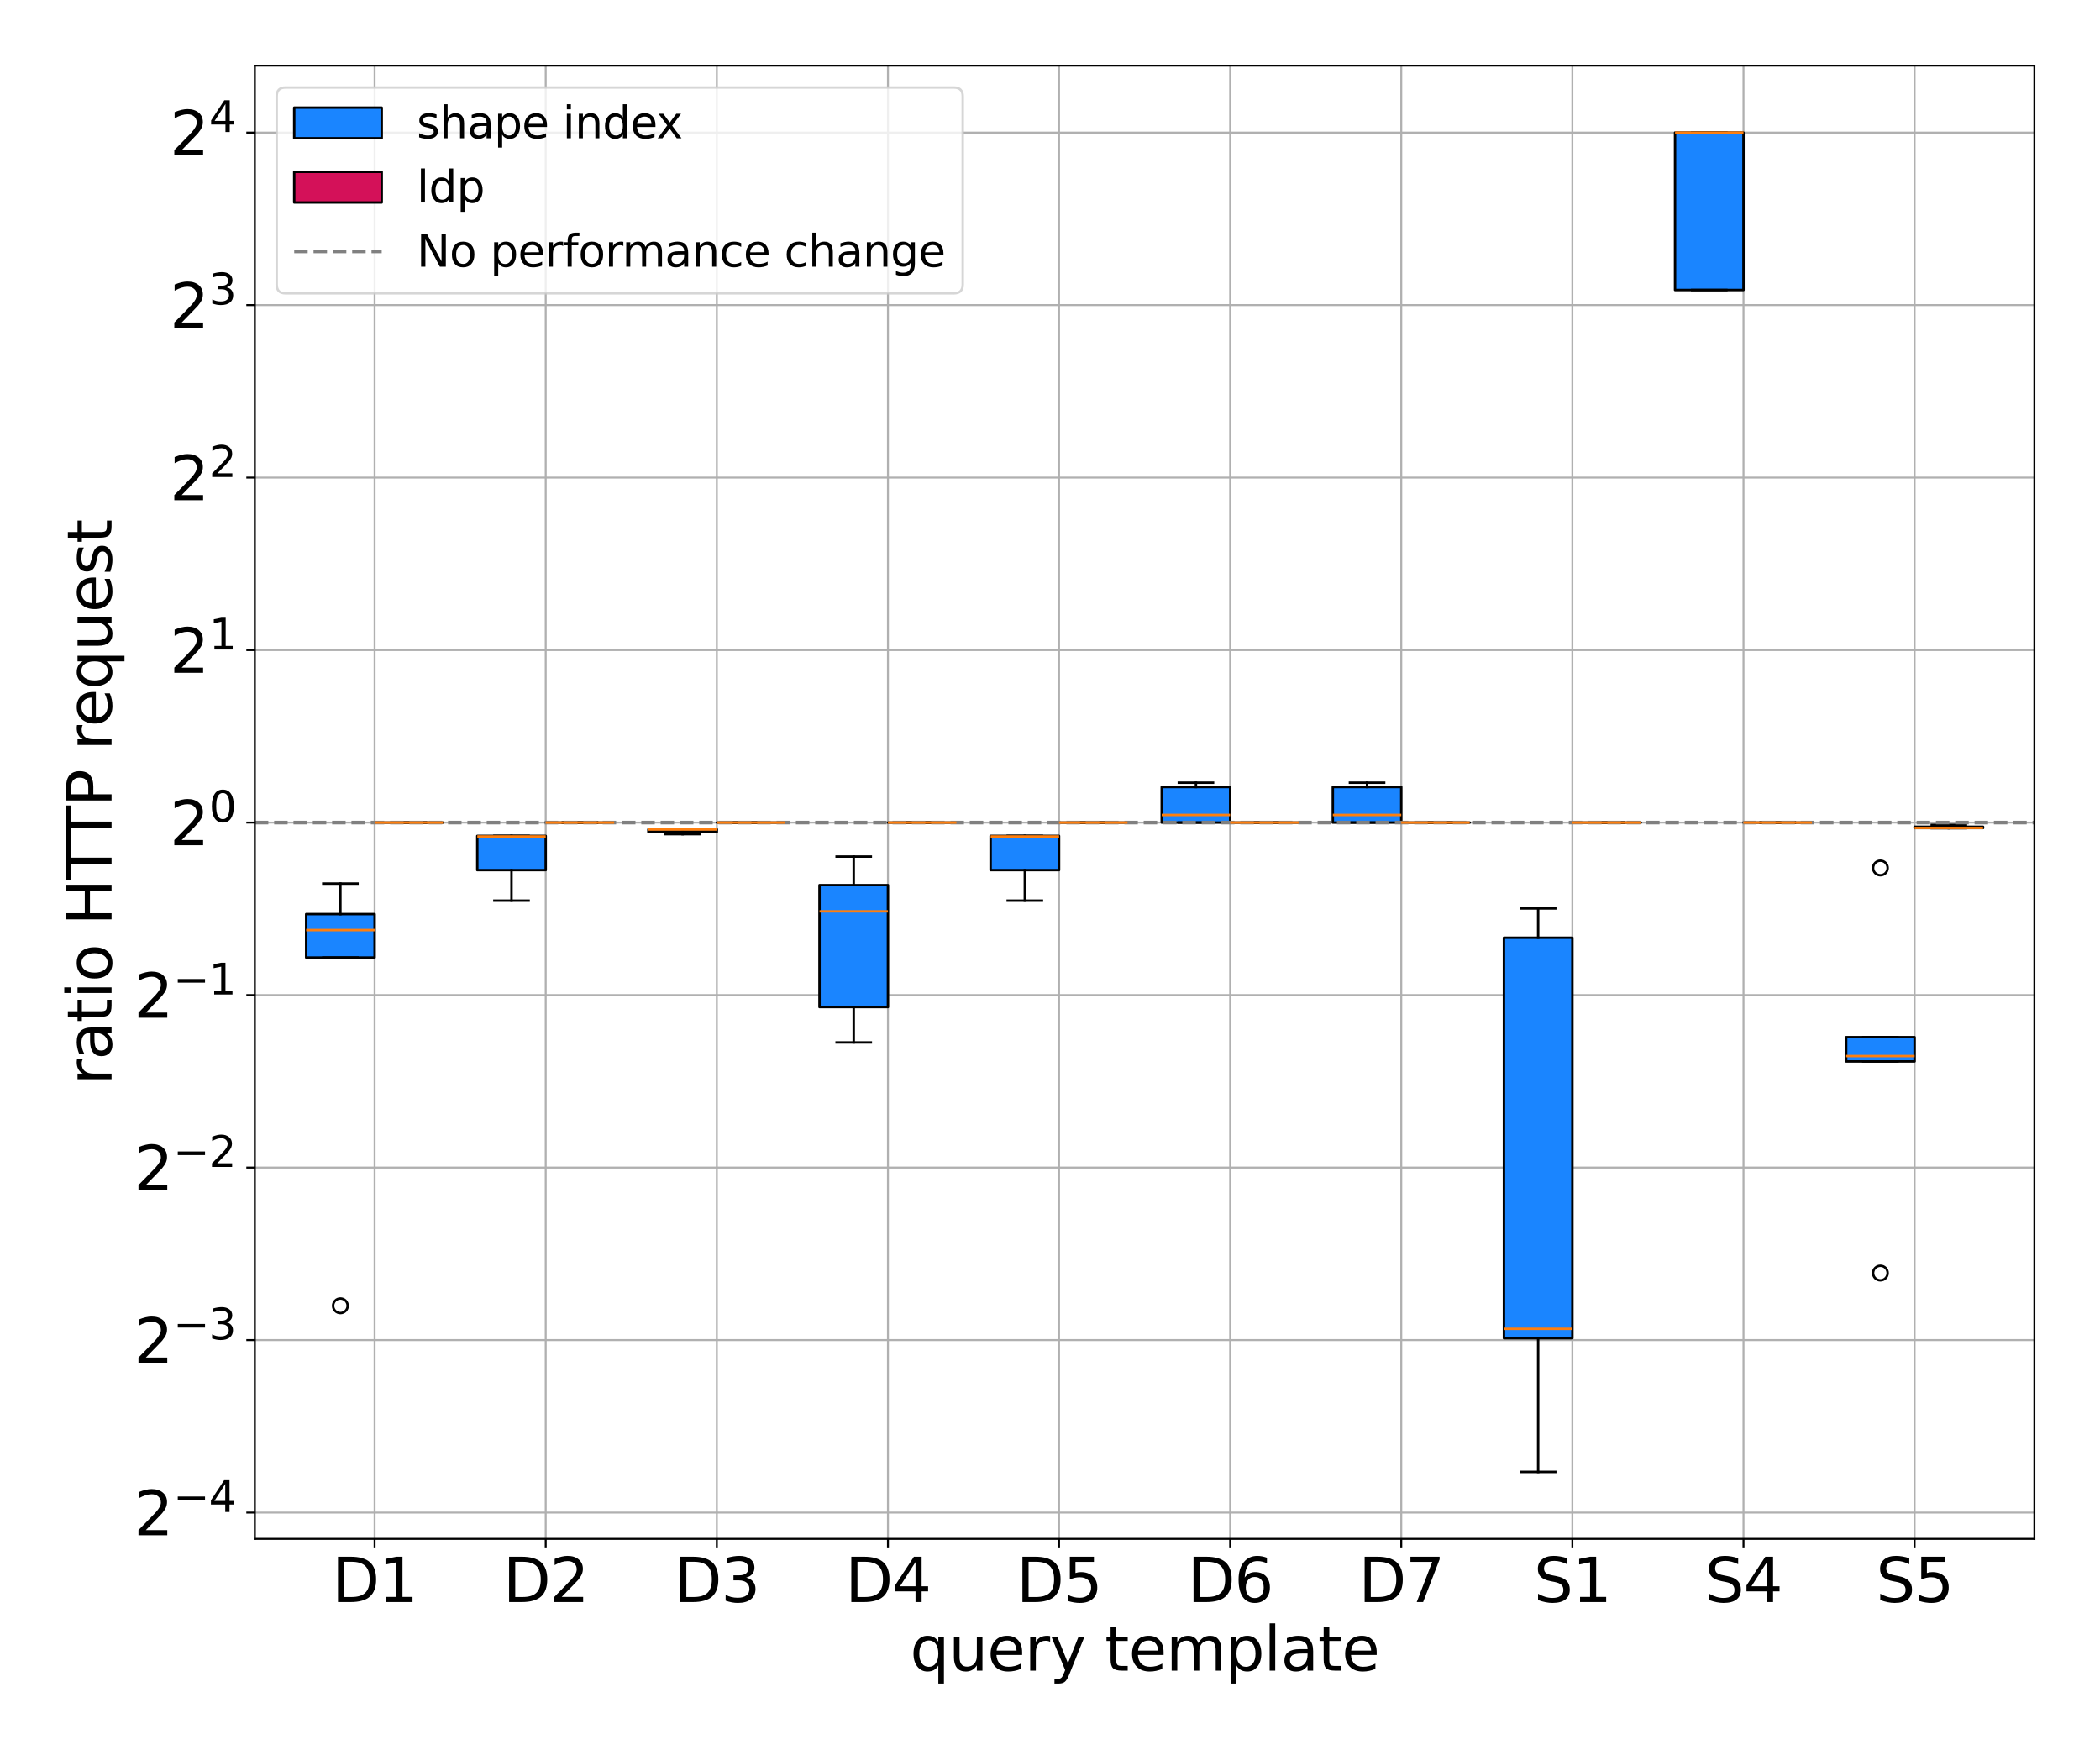 <?xml version="1.0" encoding="utf-8" standalone="no"?>
<!DOCTYPE svg PUBLIC "-//W3C//DTD SVG 1.1//EN"
  "http://www.w3.org/Graphics/SVG/1.1/DTD/svg11.dtd">
<svg xmlns:xlink="http://www.w3.org/1999/xlink" width="864pt" height="720pt" viewBox="0 0 864 720" xmlns="http://www.w3.org/2000/svg" version="1.1">
 <defs>
  <style type="text/css">*{stroke-linejoin: round; stroke-linecap: butt}</style>
 </defs>
 <g id="figure_1">
  <g id="patch_1">
   <path d="M 0 720 
L 864 720 
L 864 0 
L 0 0 
z
" style="fill: #ffffff"/>
  </g>
  <g id="axes_1">
   <g id="patch_2">
    <path d="M 104.845 633.04 
L 837 633.04 
L 837 27 
L 104.845 27 
z
" style="fill: #ffffff"/>
   </g>
   <g id="matplotlib.axis_1">
    <g id="xtick_1">
     <g id="line2d_1">
      <path d="M 154.125 633.04 
L 154.125 27 
" clip-path="url(#p433baa7ad5)" style="fill: none; stroke: #b0b0b0; stroke-width: 0.8; stroke-linecap: square"/>
     </g>
     <g id="line2d_2">
      <defs>
       <path id="mf6c595f288" d="M 0 0 
L 0 3.5 
" style="stroke: #000000; stroke-width: 0.8"/>
      </defs>
      <g>
       <use xlink:href="#mf6c595f288" x="154.125" y="633.04" style="stroke: #000000; stroke-width: 0.8"/>
      </g>
     </g>
     <g id="text_1">
      <!-- D1 -->
      <g transform="translate(136.547 659.036) scale(0.25 -0.25)">
       <defs>
        <path id="DejaVuSans-44" d="M 1259 4147 
L 1259 519 
L 2022 519 
Q 2988 519 3436 956 
Q 3884 1394 3884 2338 
Q 3884 3275 3436 3711 
Q 2988 4147 2022 4147 
L 1259 4147 
z
M 628 4666 
L 1925 4666 
Q 3281 4666 3915 4102 
Q 4550 3538 4550 2338 
Q 4550 1131 3912 565 
Q 3275 0 1925 0 
L 628 0 
L 628 4666 
z
" transform="scale(0.016)"/>
        <path id="DejaVuSans-31" d="M 794 531 
L 1825 531 
L 1825 4091 
L 703 3866 
L 703 4441 
L 1819 4666 
L 2450 4666 
L 2450 531 
L 3481 531 
L 3481 0 
L 794 0 
L 794 531 
z
" transform="scale(0.016)"/>
       </defs>
       <use xlink:href="#DejaVuSans-44"/>
       <use xlink:href="#DejaVuSans-31" x="77.002"/>
      </g>
     </g>
    </g>
    <g id="xtick_2">
     <g id="line2d_3">
      <path d="M 224.524 633.04 
L 224.524 27 
" clip-path="url(#p433baa7ad5)" style="fill: none; stroke: #b0b0b0; stroke-width: 0.8; stroke-linecap: square"/>
     </g>
     <g id="line2d_4">
      <g>
       <use xlink:href="#mf6c595f288" x="224.524" y="633.04" style="stroke: #000000; stroke-width: 0.8"/>
      </g>
     </g>
     <g id="text_2">
      <!-- D2 -->
      <g transform="translate(206.946 659.036) scale(0.25 -0.25)">
       <defs>
        <path id="DejaVuSans-32" d="M 1228 531 
L 3431 531 
L 3431 0 
L 469 0 
L 469 531 
Q 828 903 1448 1529 
Q 2069 2156 2228 2338 
Q 2531 2678 2651 2914 
Q 2772 3150 2772 3378 
Q 2772 3750 2511 3984 
Q 2250 4219 1831 4219 
Q 1534 4219 1204 4116 
Q 875 4013 500 3803 
L 500 4441 
Q 881 4594 1212 4672 
Q 1544 4750 1819 4750 
Q 2544 4750 2975 4387 
Q 3406 4025 3406 3419 
Q 3406 3131 3298 2873 
Q 3191 2616 2906 2266 
Q 2828 2175 2409 1742 
Q 1991 1309 1228 531 
z
" transform="scale(0.016)"/>
       </defs>
       <use xlink:href="#DejaVuSans-44"/>
       <use xlink:href="#DejaVuSans-32" x="77.002"/>
      </g>
     </g>
    </g>
    <g id="xtick_3">
     <g id="line2d_5">
      <path d="M 294.924 633.04 
L 294.924 27 
" clip-path="url(#p433baa7ad5)" style="fill: none; stroke: #b0b0b0; stroke-width: 0.8; stroke-linecap: square"/>
     </g>
     <g id="line2d_6">
      <g>
       <use xlink:href="#mf6c595f288" x="294.924" y="633.04" style="stroke: #000000; stroke-width: 0.8"/>
      </g>
     </g>
     <g id="text_3">
      <!-- D3 -->
      <g transform="translate(277.346 659.036) scale(0.25 -0.25)">
       <defs>
        <path id="DejaVuSans-33" d="M 2597 2516 
Q 3050 2419 3304 2112 
Q 3559 1806 3559 1356 
Q 3559 666 3084 287 
Q 2609 -91 1734 -91 
Q 1441 -91 1130 -33 
Q 819 25 488 141 
L 488 750 
Q 750 597 1062 519 
Q 1375 441 1716 441 
Q 2309 441 2620 675 
Q 2931 909 2931 1356 
Q 2931 1769 2642 2001 
Q 2353 2234 1838 2234 
L 1294 2234 
L 1294 2753 
L 1863 2753 
Q 2328 2753 2575 2939 
Q 2822 3125 2822 3475 
Q 2822 3834 2567 4026 
Q 2313 4219 1838 4219 
Q 1578 4219 1281 4162 
Q 984 4106 628 3988 
L 628 4550 
Q 988 4650 1302 4700 
Q 1616 4750 1894 4750 
Q 2613 4750 3031 4423 
Q 3450 4097 3450 3541 
Q 3450 3153 3228 2886 
Q 3006 2619 2597 2516 
z
" transform="scale(0.016)"/>
       </defs>
       <use xlink:href="#DejaVuSans-44"/>
       <use xlink:href="#DejaVuSans-33" x="77.002"/>
      </g>
     </g>
    </g>
    <g id="xtick_4">
     <g id="line2d_7">
      <path d="M 365.323 633.04 
L 365.323 27 
" clip-path="url(#p433baa7ad5)" style="fill: none; stroke: #b0b0b0; stroke-width: 0.8; stroke-linecap: square"/>
     </g>
     <g id="line2d_8">
      <g>
       <use xlink:href="#mf6c595f288" x="365.323" y="633.04" style="stroke: #000000; stroke-width: 0.8"/>
      </g>
     </g>
     <g id="text_4">
      <!-- D4 -->
      <g transform="translate(347.745 659.036) scale(0.25 -0.25)">
       <defs>
        <path id="DejaVuSans-34" d="M 2419 4116 
L 825 1625 
L 2419 1625 
L 2419 4116 
z
M 2253 4666 
L 3047 4666 
L 3047 1625 
L 3713 1625 
L 3713 1100 
L 3047 1100 
L 3047 0 
L 2419 0 
L 2419 1100 
L 313 1100 
L 313 1709 
L 2253 4666 
z
" transform="scale(0.016)"/>
       </defs>
       <use xlink:href="#DejaVuSans-44"/>
       <use xlink:href="#DejaVuSans-34" x="77.002"/>
      </g>
     </g>
    </g>
    <g id="xtick_5">
     <g id="line2d_9">
      <path d="M 435.723 633.04 
L 435.723 27 
" clip-path="url(#p433baa7ad5)" style="fill: none; stroke: #b0b0b0; stroke-width: 0.8; stroke-linecap: square"/>
     </g>
     <g id="line2d_10">
      <g>
       <use xlink:href="#mf6c595f288" x="435.723" y="633.04" style="stroke: #000000; stroke-width: 0.8"/>
      </g>
     </g>
     <g id="text_5">
      <!-- D5 -->
      <g transform="translate(418.145 659.036) scale(0.25 -0.25)">
       <defs>
        <path id="DejaVuSans-35" d="M 691 4666 
L 3169 4666 
L 3169 4134 
L 1269 4134 
L 1269 2991 
Q 1406 3038 1543 3061 
Q 1681 3084 1819 3084 
Q 2600 3084 3056 2656 
Q 3513 2228 3513 1497 
Q 3513 744 3044 326 
Q 2575 -91 1722 -91 
Q 1428 -91 1123 -41 
Q 819 9 494 109 
L 494 744 
Q 775 591 1075 516 
Q 1375 441 1709 441 
Q 2250 441 2565 725 
Q 2881 1009 2881 1497 
Q 2881 1984 2565 2268 
Q 2250 2553 1709 2553 
Q 1456 2553 1204 2497 
Q 953 2441 691 2322 
L 691 4666 
z
" transform="scale(0.016)"/>
       </defs>
       <use xlink:href="#DejaVuSans-44"/>
       <use xlink:href="#DejaVuSans-35" x="77.002"/>
      </g>
     </g>
    </g>
    <g id="xtick_6">
     <g id="line2d_11">
      <path d="M 506.122 633.04 
L 506.122 27 
" clip-path="url(#p433baa7ad5)" style="fill: none; stroke: #b0b0b0; stroke-width: 0.8; stroke-linecap: square"/>
     </g>
     <g id="line2d_12">
      <g>
       <use xlink:href="#mf6c595f288" x="506.122" y="633.04" style="stroke: #000000; stroke-width: 0.8"/>
      </g>
     </g>
     <g id="text_6">
      <!-- D6 -->
      <g transform="translate(488.544 659.036) scale(0.25 -0.25)">
       <defs>
        <path id="DejaVuSans-36" d="M 2113 2584 
Q 1688 2584 1439 2293 
Q 1191 2003 1191 1497 
Q 1191 994 1439 701 
Q 1688 409 2113 409 
Q 2538 409 2786 701 
Q 3034 994 3034 1497 
Q 3034 2003 2786 2293 
Q 2538 2584 2113 2584 
z
M 3366 4563 
L 3366 3988 
Q 3128 4100 2886 4159 
Q 2644 4219 2406 4219 
Q 1781 4219 1451 3797 
Q 1122 3375 1075 2522 
Q 1259 2794 1537 2939 
Q 1816 3084 2150 3084 
Q 2853 3084 3261 2657 
Q 3669 2231 3669 1497 
Q 3669 778 3244 343 
Q 2819 -91 2113 -91 
Q 1303 -91 875 529 
Q 447 1150 447 2328 
Q 447 3434 972 4092 
Q 1497 4750 2381 4750 
Q 2619 4750 2861 4703 
Q 3103 4656 3366 4563 
z
" transform="scale(0.016)"/>
       </defs>
       <use xlink:href="#DejaVuSans-44"/>
       <use xlink:href="#DejaVuSans-36" x="77.002"/>
      </g>
     </g>
    </g>
    <g id="xtick_7">
     <g id="line2d_13">
      <path d="M 576.522 633.04 
L 576.522 27 
" clip-path="url(#p433baa7ad5)" style="fill: none; stroke: #b0b0b0; stroke-width: 0.8; stroke-linecap: square"/>
     </g>
     <g id="line2d_14">
      <g>
       <use xlink:href="#mf6c595f288" x="576.522" y="633.04" style="stroke: #000000; stroke-width: 0.8"/>
      </g>
     </g>
     <g id="text_7">
      <!-- D7 -->
      <g transform="translate(558.944 659.036) scale(0.25 -0.25)">
       <defs>
        <path id="DejaVuSans-37" d="M 525 4666 
L 3525 4666 
L 3525 4397 
L 1831 0 
L 1172 0 
L 2766 4134 
L 525 4134 
L 525 4666 
z
" transform="scale(0.016)"/>
       </defs>
       <use xlink:href="#DejaVuSans-44"/>
       <use xlink:href="#DejaVuSans-37" x="77.002"/>
      </g>
     </g>
    </g>
    <g id="xtick_8">
     <g id="line2d_15">
      <path d="M 646.921 633.04 
L 646.921 27 
" clip-path="url(#p433baa7ad5)" style="fill: none; stroke: #b0b0b0; stroke-width: 0.8; stroke-linecap: square"/>
     </g>
     <g id="line2d_16">
      <g>
       <use xlink:href="#mf6c595f288" x="646.921" y="633.04" style="stroke: #000000; stroke-width: 0.8"/>
      </g>
     </g>
     <g id="text_8">
      <!-- S1 -->
      <g transform="translate(631.033 659.036) scale(0.25 -0.25)">
       <defs>
        <path id="DejaVuSans-53" d="M 3425 4513 
L 3425 3897 
Q 3066 4069 2747 4153 
Q 2428 4238 2131 4238 
Q 1616 4238 1336 4038 
Q 1056 3838 1056 3469 
Q 1056 3159 1242 3001 
Q 1428 2844 1947 2747 
L 2328 2669 
Q 3034 2534 3370 2195 
Q 3706 1856 3706 1288 
Q 3706 609 3251 259 
Q 2797 -91 1919 -91 
Q 1588 -91 1214 -16 
Q 841 59 441 206 
L 441 856 
Q 825 641 1194 531 
Q 1563 422 1919 422 
Q 2459 422 2753 634 
Q 3047 847 3047 1241 
Q 3047 1584 2836 1778 
Q 2625 1972 2144 2069 
L 1759 2144 
Q 1053 2284 737 2584 
Q 422 2884 422 3419 
Q 422 4038 858 4394 
Q 1294 4750 2059 4750 
Q 2388 4750 2728 4690 
Q 3069 4631 3425 4513 
z
" transform="scale(0.016)"/>
       </defs>
       <use xlink:href="#DejaVuSans-53"/>
       <use xlink:href="#DejaVuSans-31" x="63.477"/>
      </g>
     </g>
    </g>
    <g id="xtick_9">
     <g id="line2d_17">
      <path d="M 717.321 633.04 
L 717.321 27 
" clip-path="url(#p433baa7ad5)" style="fill: none; stroke: #b0b0b0; stroke-width: 0.8; stroke-linecap: square"/>
     </g>
     <g id="line2d_18">
      <g>
       <use xlink:href="#mf6c595f288" x="717.321" y="633.04" style="stroke: #000000; stroke-width: 0.8"/>
      </g>
     </g>
     <g id="text_9">
      <!-- S4 -->
      <g transform="translate(701.432 659.036) scale(0.25 -0.25)">
       <use xlink:href="#DejaVuSans-53"/>
       <use xlink:href="#DejaVuSans-34" x="63.477"/>
      </g>
     </g>
    </g>
    <g id="xtick_10">
     <g id="line2d_19">
      <path d="M 787.72 633.04 
L 787.72 27 
" clip-path="url(#p433baa7ad5)" style="fill: none; stroke: #b0b0b0; stroke-width: 0.8; stroke-linecap: square"/>
     </g>
     <g id="line2d_20">
      <g>
       <use xlink:href="#mf6c595f288" x="787.72" y="633.04" style="stroke: #000000; stroke-width: 0.8"/>
      </g>
     </g>
     <g id="text_10">
      <!-- S5 -->
      <g transform="translate(771.832 659.036) scale(0.25 -0.25)">
       <use xlink:href="#DejaVuSans-53"/>
       <use xlink:href="#DejaVuSans-35" x="63.477"/>
      </g>
     </g>
    </g>
    <g id="text_11">
     <!-- query template -->
     <g transform="translate(374.436 687.231) scale(0.25 -0.25)">
      <defs>
       <path id="DejaVuSans-71" d="M 947 1747 
Q 947 1113 1208 752 
Q 1469 391 1925 391 
Q 2381 391 2643 752 
Q 2906 1113 2906 1747 
Q 2906 2381 2643 2742 
Q 2381 3103 1925 3103 
Q 1469 3103 1208 2742 
Q 947 2381 947 1747 
z
M 2906 525 
Q 2725 213 2448 61 
Q 2172 -91 1784 -91 
Q 1150 -91 751 415 
Q 353 922 353 1747 
Q 353 2572 751 3078 
Q 1150 3584 1784 3584 
Q 2172 3584 2448 3432 
Q 2725 3281 2906 2969 
L 2906 3500 
L 3481 3500 
L 3481 -1331 
L 2906 -1331 
L 2906 525 
z
" transform="scale(0.016)"/>
       <path id="DejaVuSans-75" d="M 544 1381 
L 544 3500 
L 1119 3500 
L 1119 1403 
Q 1119 906 1312 657 
Q 1506 409 1894 409 
Q 2359 409 2629 706 
Q 2900 1003 2900 1516 
L 2900 3500 
L 3475 3500 
L 3475 0 
L 2900 0 
L 2900 538 
Q 2691 219 2414 64 
Q 2138 -91 1772 -91 
Q 1169 -91 856 284 
Q 544 659 544 1381 
z
M 1991 3584 
L 1991 3584 
z
" transform="scale(0.016)"/>
       <path id="DejaVuSans-65" d="M 3597 1894 
L 3597 1613 
L 953 1613 
Q 991 1019 1311 708 
Q 1631 397 2203 397 
Q 2534 397 2845 478 
Q 3156 559 3463 722 
L 3463 178 
Q 3153 47 2828 -22 
Q 2503 -91 2169 -91 
Q 1331 -91 842 396 
Q 353 884 353 1716 
Q 353 2575 817 3079 
Q 1281 3584 2069 3584 
Q 2775 3584 3186 3129 
Q 3597 2675 3597 1894 
z
M 3022 2063 
Q 3016 2534 2758 2815 
Q 2500 3097 2075 3097 
Q 1594 3097 1305 2825 
Q 1016 2553 972 2059 
L 3022 2063 
z
" transform="scale(0.016)"/>
       <path id="DejaVuSans-72" d="M 2631 2963 
Q 2534 3019 2420 3045 
Q 2306 3072 2169 3072 
Q 1681 3072 1420 2755 
Q 1159 2438 1159 1844 
L 1159 0 
L 581 0 
L 581 3500 
L 1159 3500 
L 1159 2956 
Q 1341 3275 1631 3429 
Q 1922 3584 2338 3584 
Q 2397 3584 2469 3576 
Q 2541 3569 2628 3553 
L 2631 2963 
z
" transform="scale(0.016)"/>
       <path id="DejaVuSans-79" d="M 2059 -325 
Q 1816 -950 1584 -1140 
Q 1353 -1331 966 -1331 
L 506 -1331 
L 506 -850 
L 844 -850 
Q 1081 -850 1212 -737 
Q 1344 -625 1503 -206 
L 1606 56 
L 191 3500 
L 800 3500 
L 1894 763 
L 2988 3500 
L 3597 3500 
L 2059 -325 
z
" transform="scale(0.016)"/>
       <path id="DejaVuSans-20" transform="scale(0.016)"/>
       <path id="DejaVuSans-74" d="M 1172 4494 
L 1172 3500 
L 2356 3500 
L 2356 3053 
L 1172 3053 
L 1172 1153 
Q 1172 725 1289 603 
Q 1406 481 1766 481 
L 2356 481 
L 2356 0 
L 1766 0 
Q 1100 0 847 248 
Q 594 497 594 1153 
L 594 3053 
L 172 3053 
L 172 3500 
L 594 3500 
L 594 4494 
L 1172 4494 
z
" transform="scale(0.016)"/>
       <path id="DejaVuSans-6d" d="M 3328 2828 
Q 3544 3216 3844 3400 
Q 4144 3584 4550 3584 
Q 5097 3584 5394 3201 
Q 5691 2819 5691 2113 
L 5691 0 
L 5113 0 
L 5113 2094 
Q 5113 2597 4934 2840 
Q 4756 3084 4391 3084 
Q 3944 3084 3684 2787 
Q 3425 2491 3425 1978 
L 3425 0 
L 2847 0 
L 2847 2094 
Q 2847 2600 2669 2842 
Q 2491 3084 2119 3084 
Q 1678 3084 1418 2786 
Q 1159 2488 1159 1978 
L 1159 0 
L 581 0 
L 581 3500 
L 1159 3500 
L 1159 2956 
Q 1356 3278 1631 3431 
Q 1906 3584 2284 3584 
Q 2666 3584 2933 3390 
Q 3200 3197 3328 2828 
z
" transform="scale(0.016)"/>
       <path id="DejaVuSans-70" d="M 1159 525 
L 1159 -1331 
L 581 -1331 
L 581 3500 
L 1159 3500 
L 1159 2969 
Q 1341 3281 1617 3432 
Q 1894 3584 2278 3584 
Q 2916 3584 3314 3078 
Q 3713 2572 3713 1747 
Q 3713 922 3314 415 
Q 2916 -91 2278 -91 
Q 1894 -91 1617 61 
Q 1341 213 1159 525 
z
M 3116 1747 
Q 3116 2381 2855 2742 
Q 2594 3103 2138 3103 
Q 1681 3103 1420 2742 
Q 1159 2381 1159 1747 
Q 1159 1113 1420 752 
Q 1681 391 2138 391 
Q 2594 391 2855 752 
Q 3116 1113 3116 1747 
z
" transform="scale(0.016)"/>
       <path id="DejaVuSans-6c" d="M 603 4863 
L 1178 4863 
L 1178 0 
L 603 0 
L 603 4863 
z
" transform="scale(0.016)"/>
       <path id="DejaVuSans-61" d="M 2194 1759 
Q 1497 1759 1228 1600 
Q 959 1441 959 1056 
Q 959 750 1161 570 
Q 1363 391 1709 391 
Q 2188 391 2477 730 
Q 2766 1069 2766 1631 
L 2766 1759 
L 2194 1759 
z
M 3341 1997 
L 3341 0 
L 2766 0 
L 2766 531 
Q 2569 213 2275 61 
Q 1981 -91 1556 -91 
Q 1019 -91 701 211 
Q 384 513 384 1019 
Q 384 1609 779 1909 
Q 1175 2209 1959 2209 
L 2766 2209 
L 2766 2266 
Q 2766 2663 2505 2880 
Q 2244 3097 1772 3097 
Q 1472 3097 1187 3025 
Q 903 2953 641 2809 
L 641 3341 
Q 956 3463 1253 3523 
Q 1550 3584 1831 3584 
Q 2591 3584 2966 3190 
Q 3341 2797 3341 1997 
z
" transform="scale(0.016)"/>
      </defs>
      <use xlink:href="#DejaVuSans-71"/>
      <use xlink:href="#DejaVuSans-75" x="63.477"/>
      <use xlink:href="#DejaVuSans-65" x="126.855"/>
      <use xlink:href="#DejaVuSans-72" x="188.379"/>
      <use xlink:href="#DejaVuSans-79" x="229.492"/>
      <use xlink:href="#DejaVuSans-20" x="288.672"/>
      <use xlink:href="#DejaVuSans-74" x="320.459"/>
      <use xlink:href="#DejaVuSans-65" x="359.668"/>
      <use xlink:href="#DejaVuSans-6d" x="421.191"/>
      <use xlink:href="#DejaVuSans-70" x="518.604"/>
      <use xlink:href="#DejaVuSans-6c" x="582.08"/>
      <use xlink:href="#DejaVuSans-61" x="609.863"/>
      <use xlink:href="#DejaVuSans-74" x="671.143"/>
      <use xlink:href="#DejaVuSans-65" x="710.352"/>
     </g>
    </g>
   </g>
   <g id="matplotlib.axis_2">
    <g id="ytick_1">
     <g id="line2d_21">
      <path d="M 104.845 622.219 
L 837 622.219 
" clip-path="url(#p433baa7ad5)" style="fill: none; stroke: #b0b0b0; stroke-width: 0.8; stroke-linecap: square"/>
     </g>
     <g id="line2d_22">
      <defs>
       <path id="mad9ff9015e" d="M 0 0 
L -3.5 0 
" style="stroke: #000000; stroke-width: 0.8"/>
      </defs>
      <g>
       <use xlink:href="#mad9ff9015e" x="104.845" y="622.219" style="stroke: #000000; stroke-width: 0.8"/>
      </g>
     </g>
     <g id="text_12">
      <!-- $\mathdefault{2^{-4}}$ -->
      <g transform="translate(55.095 631.717) scale(0.25 -0.25)">
       <defs>
        <path id="DejaVuSans-2212" d="M 678 2272 
L 4684 2272 
L 4684 1741 
L 678 1741 
L 678 2272 
z
" transform="scale(0.016)"/>
       </defs>
       <use xlink:href="#DejaVuSans-32" transform="translate(0 0.684)"/>
       <use xlink:href="#DejaVuSans-2212" transform="translate(64.58 38.966) scale(0.7)"/>
       <use xlink:href="#DejaVuSans-34" transform="translate(123.232 38.966) scale(0.7)"/>
      </g>
     </g>
    </g>
    <g id="ytick_2">
     <g id="line2d_23">
      <path d="M 104.845 551.26 
L 837 551.26 
" clip-path="url(#p433baa7ad5)" style="fill: none; stroke: #b0b0b0; stroke-width: 0.8; stroke-linecap: square"/>
     </g>
     <g id="line2d_24">
      <g>
       <use xlink:href="#mad9ff9015e" x="104.845" y="551.26" style="stroke: #000000; stroke-width: 0.8"/>
      </g>
     </g>
     <g id="text_13">
      <!-- $\mathdefault{2^{-3}}$ -->
      <g transform="translate(55.095 560.758) scale(0.25 -0.25)">
       <use xlink:href="#DejaVuSans-32" transform="translate(0 0.766)"/>
       <use xlink:href="#DejaVuSans-2212" transform="translate(64.58 39.047) scale(0.7)"/>
       <use xlink:href="#DejaVuSans-33" transform="translate(123.232 39.047) scale(0.7)"/>
      </g>
     </g>
    </g>
    <g id="ytick_3">
     <g id="line2d_25">
      <path d="M 104.845 480.301 
L 837 480.301 
" clip-path="url(#p433baa7ad5)" style="fill: none; stroke: #b0b0b0; stroke-width: 0.8; stroke-linecap: square"/>
     </g>
     <g id="line2d_26">
      <g>
       <use xlink:href="#mad9ff9015e" x="104.845" y="480.301" style="stroke: #000000; stroke-width: 0.8"/>
      </g>
     </g>
     <g id="text_14">
      <!-- $\mathdefault{2^{-2}}$ -->
      <g transform="translate(55.095 489.799) scale(0.25 -0.25)">
       <use xlink:href="#DejaVuSans-32" transform="translate(0 0.766)"/>
       <use xlink:href="#DejaVuSans-2212" transform="translate(64.58 39.047) scale(0.7)"/>
       <use xlink:href="#DejaVuSans-32" transform="translate(123.232 39.047) scale(0.7)"/>
      </g>
     </g>
    </g>
    <g id="ytick_4">
     <g id="line2d_27">
      <path d="M 104.845 409.342 
L 837 409.342 
" clip-path="url(#p433baa7ad5)" style="fill: none; stroke: #b0b0b0; stroke-width: 0.8; stroke-linecap: square"/>
     </g>
     <g id="line2d_28">
      <g>
       <use xlink:href="#mad9ff9015e" x="104.845" y="409.342" style="stroke: #000000; stroke-width: 0.8"/>
      </g>
     </g>
     <g id="text_15">
      <!-- $\mathdefault{2^{-1}}$ -->
      <g transform="translate(55.095 418.84) scale(0.25 -0.25)">
       <use xlink:href="#DejaVuSans-32" transform="translate(0 0.684)"/>
       <use xlink:href="#DejaVuSans-2212" transform="translate(64.58 38.966) scale(0.7)"/>
       <use xlink:href="#DejaVuSans-31" transform="translate(123.232 38.966) scale(0.7)"/>
      </g>
     </g>
    </g>
    <g id="ytick_5">
     <g id="line2d_29">
      <path d="M 104.845 338.383 
L 837 338.383 
" clip-path="url(#p433baa7ad5)" style="fill: none; stroke: #b0b0b0; stroke-width: 0.8; stroke-linecap: square"/>
     </g>
     <g id="line2d_30">
      <g>
       <use xlink:href="#mad9ff9015e" x="104.845" y="338.383" style="stroke: #000000; stroke-width: 0.8"/>
      </g>
     </g>
     <g id="text_16">
      <!-- $\mathdefault{2^{0}}$ -->
      <g transform="translate(69.845 347.881) scale(0.25 -0.25)">
       <defs>
        <path id="DejaVuSans-30" d="M 2034 4250 
Q 1547 4250 1301 3770 
Q 1056 3291 1056 2328 
Q 1056 1369 1301 889 
Q 1547 409 2034 409 
Q 2525 409 2770 889 
Q 3016 1369 3016 2328 
Q 3016 3291 2770 3770 
Q 2525 4250 2034 4250 
z
M 2034 4750 
Q 2819 4750 3233 4129 
Q 3647 3509 3647 2328 
Q 3647 1150 3233 529 
Q 2819 -91 2034 -91 
Q 1250 -91 836 529 
Q 422 1150 422 2328 
Q 422 3509 836 4129 
Q 1250 4750 2034 4750 
z
" transform="scale(0.016)"/>
       </defs>
       <use xlink:href="#DejaVuSans-32" transform="translate(0 0.766)"/>
       <use xlink:href="#DejaVuSans-30" transform="translate(64.58 39.047) scale(0.7)"/>
      </g>
     </g>
    </g>
    <g id="ytick_6">
     <g id="line2d_31">
      <path d="M 104.845 267.424 
L 837 267.424 
" clip-path="url(#p433baa7ad5)" style="fill: none; stroke: #b0b0b0; stroke-width: 0.8; stroke-linecap: square"/>
     </g>
     <g id="line2d_32">
      <g>
       <use xlink:href="#mad9ff9015e" x="104.845" y="267.424" style="stroke: #000000; stroke-width: 0.8"/>
      </g>
     </g>
     <g id="text_17">
      <!-- $\mathdefault{2^{1}}$ -->
      <g transform="translate(69.845 276.922) scale(0.25 -0.25)">
       <use xlink:href="#DejaVuSans-32" transform="translate(0 0.684)"/>
       <use xlink:href="#DejaVuSans-31" transform="translate(64.58 38.966) scale(0.7)"/>
      </g>
     </g>
    </g>
    <g id="ytick_7">
     <g id="line2d_33">
      <path d="M 104.845 196.465 
L 837 196.465 
" clip-path="url(#p433baa7ad5)" style="fill: none; stroke: #b0b0b0; stroke-width: 0.8; stroke-linecap: square"/>
     </g>
     <g id="line2d_34">
      <g>
       <use xlink:href="#mad9ff9015e" x="104.845" y="196.465" style="stroke: #000000; stroke-width: 0.8"/>
      </g>
     </g>
     <g id="text_18">
      <!-- $\mathdefault{2^{2}}$ -->
      <g transform="translate(69.845 205.963) scale(0.25 -0.25)">
       <use xlink:href="#DejaVuSans-32" transform="translate(0 0.766)"/>
       <use xlink:href="#DejaVuSans-32" transform="translate(64.58 39.047) scale(0.7)"/>
      </g>
     </g>
    </g>
    <g id="ytick_8">
     <g id="line2d_35">
      <path d="M 104.845 125.506 
L 837 125.506 
" clip-path="url(#p433baa7ad5)" style="fill: none; stroke: #b0b0b0; stroke-width: 0.8; stroke-linecap: square"/>
     </g>
     <g id="line2d_36">
      <g>
       <use xlink:href="#mad9ff9015e" x="104.845" y="125.506" style="stroke: #000000; stroke-width: 0.8"/>
      </g>
     </g>
     <g id="text_19">
      <!-- $\mathdefault{2^{3}}$ -->
      <g transform="translate(69.845 135.004) scale(0.25 -0.25)">
       <use xlink:href="#DejaVuSans-32" transform="translate(0 0.766)"/>
       <use xlink:href="#DejaVuSans-33" transform="translate(64.58 39.047) scale(0.7)"/>
      </g>
     </g>
    </g>
    <g id="ytick_9">
     <g id="line2d_37">
      <path d="M 104.845 54.547 
L 837 54.547 
" clip-path="url(#p433baa7ad5)" style="fill: none; stroke: #b0b0b0; stroke-width: 0.8; stroke-linecap: square"/>
     </g>
     <g id="line2d_38">
      <g>
       <use xlink:href="#mad9ff9015e" x="104.845" y="54.547" style="stroke: #000000; stroke-width: 0.8"/>
      </g>
     </g>
     <g id="text_20">
      <!-- $\mathdefault{2^{4}}$ -->
      <g transform="translate(69.845 64.045) scale(0.25 -0.25)">
       <use xlink:href="#DejaVuSans-32" transform="translate(0 0.684)"/>
       <use xlink:href="#DejaVuSans-34" transform="translate(64.58 38.966) scale(0.7)"/>
      </g>
     </g>
    </g>
    <g id="text_21">
     <!-- ratio HTTP request -->
     <g transform="translate(45.896 446.284) rotate(-90) scale(0.25 -0.25)">
      <defs>
       <path id="DejaVuSans-69" d="M 603 3500 
L 1178 3500 
L 1178 0 
L 603 0 
L 603 3500 
z
M 603 4863 
L 1178 4863 
L 1178 4134 
L 603 4134 
L 603 4863 
z
" transform="scale(0.016)"/>
       <path id="DejaVuSans-6f" d="M 1959 3097 
Q 1497 3097 1228 2736 
Q 959 2375 959 1747 
Q 959 1119 1226 758 
Q 1494 397 1959 397 
Q 2419 397 2687 759 
Q 2956 1122 2956 1747 
Q 2956 2369 2687 2733 
Q 2419 3097 1959 3097 
z
M 1959 3584 
Q 2709 3584 3137 3096 
Q 3566 2609 3566 1747 
Q 3566 888 3137 398 
Q 2709 -91 1959 -91 
Q 1206 -91 779 398 
Q 353 888 353 1747 
Q 353 2609 779 3096 
Q 1206 3584 1959 3584 
z
" transform="scale(0.016)"/>
       <path id="DejaVuSans-48" d="M 628 4666 
L 1259 4666 
L 1259 2753 
L 3553 2753 
L 3553 4666 
L 4184 4666 
L 4184 0 
L 3553 0 
L 3553 2222 
L 1259 2222 
L 1259 0 
L 628 0 
L 628 4666 
z
" transform="scale(0.016)"/>
       <path id="DejaVuSans-54" d="M -19 4666 
L 3928 4666 
L 3928 4134 
L 2272 4134 
L 2272 0 
L 1638 0 
L 1638 4134 
L -19 4134 
L -19 4666 
z
" transform="scale(0.016)"/>
       <path id="DejaVuSans-50" d="M 1259 4147 
L 1259 2394 
L 2053 2394 
Q 2494 2394 2734 2622 
Q 2975 2850 2975 3272 
Q 2975 3691 2734 3919 
Q 2494 4147 2053 4147 
L 1259 4147 
z
M 628 4666 
L 2053 4666 
Q 2838 4666 3239 4311 
Q 3641 3956 3641 3272 
Q 3641 2581 3239 2228 
Q 2838 1875 2053 1875 
L 1259 1875 
L 1259 0 
L 628 0 
L 628 4666 
z
" transform="scale(0.016)"/>
       <path id="DejaVuSans-73" d="M 2834 3397 
L 2834 2853 
Q 2591 2978 2328 3040 
Q 2066 3103 1784 3103 
Q 1356 3103 1142 2972 
Q 928 2841 928 2578 
Q 928 2378 1081 2264 
Q 1234 2150 1697 2047 
L 1894 2003 
Q 2506 1872 2764 1633 
Q 3022 1394 3022 966 
Q 3022 478 2636 193 
Q 2250 -91 1575 -91 
Q 1294 -91 989 -36 
Q 684 19 347 128 
L 347 722 
Q 666 556 975 473 
Q 1284 391 1588 391 
Q 1994 391 2212 530 
Q 2431 669 2431 922 
Q 2431 1156 2273 1281 
Q 2116 1406 1581 1522 
L 1381 1569 
Q 847 1681 609 1914 
Q 372 2147 372 2553 
Q 372 3047 722 3315 
Q 1072 3584 1716 3584 
Q 2034 3584 2315 3537 
Q 2597 3491 2834 3397 
z
" transform="scale(0.016)"/>
      </defs>
      <use xlink:href="#DejaVuSans-72"/>
      <use xlink:href="#DejaVuSans-61" x="41.113"/>
      <use xlink:href="#DejaVuSans-74" x="102.393"/>
      <use xlink:href="#DejaVuSans-69" x="141.602"/>
      <use xlink:href="#DejaVuSans-6f" x="169.385"/>
      <use xlink:href="#DejaVuSans-20" x="230.566"/>
      <use xlink:href="#DejaVuSans-48" x="262.354"/>
      <use xlink:href="#DejaVuSans-54" x="337.549"/>
      <use xlink:href="#DejaVuSans-54" x="396.883"/>
      <use xlink:href="#DejaVuSans-50" x="457.967"/>
      <use xlink:href="#DejaVuSans-20" x="518.27"/>
      <use xlink:href="#DejaVuSans-72" x="550.057"/>
      <use xlink:href="#DejaVuSans-65" x="588.92"/>
      <use xlink:href="#DejaVuSans-71" x="650.443"/>
      <use xlink:href="#DejaVuSans-75" x="713.92"/>
      <use xlink:href="#DejaVuSans-65" x="777.299"/>
      <use xlink:href="#DejaVuSans-73" x="838.822"/>
      <use xlink:href="#DejaVuSans-74" x="890.922"/>
     </g>
    </g>
   </g>
   <g id="patch_3">
    <path d="M 125.965 393.902 
L 154.125 393.902 
L 154.125 376.028 
L 125.965 376.028 
L 125.965 393.902 
z
" clip-path="url(#p433baa7ad5)" style="fill: #1a85ff; stroke: #000000; stroke-linejoin: miter"/>
   </g>
   <g id="line2d_39">
    <path d="M 140.045 393.902 
L 140.045 393.902 
" clip-path="url(#p433baa7ad5)" style="fill: none; stroke: #000000; stroke-linecap: square"/>
   </g>
   <g id="line2d_40">
    <path d="M 140.045 376.028 
L 140.045 363.477 
" clip-path="url(#p433baa7ad5)" style="fill: none; stroke: #000000; stroke-linecap: square"/>
   </g>
   <g id="line2d_41">
    <path d="M 133.005 393.902 
L 147.085 393.902 
" clip-path="url(#p433baa7ad5)" style="fill: none; stroke: #000000; stroke-linecap: square"/>
   </g>
   <g id="line2d_42">
    <path d="M 133.005 363.477 
L 147.085 363.477 
" clip-path="url(#p433baa7ad5)" style="fill: none; stroke: #000000; stroke-linecap: square"/>
   </g>
   <g id="line2d_43">
    <defs>
     <path id="me0548fef8a" d="M 0 3 
C 0.796 3 1.559 2.684 2.121 2.121 
C 2.684 1.559 3 0.796 3 0 
C 3 -0.796 2.684 -1.559 2.121 -2.121 
C 1.559 -2.684 0.796 -3 0 -3 
C -0.796 -3 -1.559 -2.684 -2.121 -2.121 
C -2.684 -1.559 -3 -0.796 -3 0 
C -3 0.796 -2.684 1.559 -2.121 2.121 
C -1.559 2.684 -0.796 3 0 3 
z
" style="stroke: #000000"/>
    </defs>
    <g clip-path="url(#p433baa7ad5)">
     <use xlink:href="#me0548fef8a" x="140.045" y="537.146" style="fill-opacity: 0; stroke: #000000"/>
    </g>
   </g>
   <g id="patch_4">
    <path d="M 196.365 357.942 
L 224.524 357.942 
L 224.524 343.876 
L 196.365 343.876 
L 196.365 357.942 
z
" clip-path="url(#p433baa7ad5)" style="fill: #1a85ff; stroke: #000000; stroke-linejoin: miter"/>
   </g>
   <g id="line2d_44">
    <path d="M 210.445 357.942 
L 210.445 370.493 
" clip-path="url(#p433baa7ad5)" style="fill: none; stroke: #000000; stroke-linecap: square"/>
   </g>
   <g id="line2d_45">
    <path d="M 210.445 343.876 
L 210.445 343.869 
" clip-path="url(#p433baa7ad5)" style="fill: none; stroke: #000000; stroke-linecap: square"/>
   </g>
   <g id="line2d_46">
    <path d="M 203.405 370.493 
L 217.484 370.493 
" clip-path="url(#p433baa7ad5)" style="fill: none; stroke: #000000; stroke-linecap: square"/>
   </g>
   <g id="line2d_47">
    <path d="M 203.405 343.869 
L 217.484 343.869 
" clip-path="url(#p433baa7ad5)" style="fill: none; stroke: #000000; stroke-linecap: square"/>
   </g>
   <g id="line2d_48"/>
   <g id="patch_5">
    <path d="M 266.764 342.283 
L 294.924 342.283 
L 294.924 341.177 
L 266.764 341.177 
L 266.764 342.283 
z
" clip-path="url(#p433baa7ad5)" style="fill: #1a85ff; stroke: #000000; stroke-linejoin: miter"/>
   </g>
   <g id="line2d_49">
    <path d="M 280.844 342.283 
L 280.844 343.145 
" clip-path="url(#p433baa7ad5)" style="fill: none; stroke: #000000; stroke-linecap: square"/>
   </g>
   <g id="line2d_50">
    <path d="M 280.844 341.177 
L 280.844 340.975 
" clip-path="url(#p433baa7ad5)" style="fill: none; stroke: #000000; stroke-linecap: square"/>
   </g>
   <g id="line2d_51">
    <path d="M 273.804 343.145 
L 287.884 343.145 
" clip-path="url(#p433baa7ad5)" style="fill: none; stroke: #000000; stroke-linecap: square"/>
   </g>
   <g id="line2d_52">
    <path d="M 273.804 340.975 
L 287.884 340.975 
" clip-path="url(#p433baa7ad5)" style="fill: none; stroke: #000000; stroke-linecap: square"/>
   </g>
   <g id="line2d_53"/>
   <g id="patch_6">
    <path d="M 337.164 414.268 
L 365.323 414.268 
L 365.323 364.111 
L 337.164 364.111 
L 337.164 414.268 
z
" clip-path="url(#p433baa7ad5)" style="fill: #1a85ff; stroke: #000000; stroke-linejoin: miter"/>
   </g>
   <g id="line2d_54">
    <path d="M 351.244 414.268 
L 351.244 428.829 
" clip-path="url(#p433baa7ad5)" style="fill: none; stroke: #000000; stroke-linecap: square"/>
   </g>
   <g id="line2d_55">
    <path d="M 351.244 364.111 
L 351.244 352.365 
" clip-path="url(#p433baa7ad5)" style="fill: none; stroke: #000000; stroke-linecap: square"/>
   </g>
   <g id="line2d_56">
    <path d="M 344.204 428.829 
L 358.283 428.829 
" clip-path="url(#p433baa7ad5)" style="fill: none; stroke: #000000; stroke-linecap: square"/>
   </g>
   <g id="line2d_57">
    <path d="M 344.204 352.365 
L 358.283 352.365 
" clip-path="url(#p433baa7ad5)" style="fill: none; stroke: #000000; stroke-linecap: square"/>
   </g>
   <g id="line2d_58"/>
   <g id="patch_7">
    <path d="M 407.563 357.942 
L 435.723 357.942 
L 435.723 343.876 
L 407.563 343.876 
L 407.563 357.942 
z
" clip-path="url(#p433baa7ad5)" style="fill: #1a85ff; stroke: #000000; stroke-linejoin: miter"/>
   </g>
   <g id="line2d_59">
    <path d="M 421.643 357.942 
L 421.643 370.493 
" clip-path="url(#p433baa7ad5)" style="fill: none; stroke: #000000; stroke-linecap: square"/>
   </g>
   <g id="line2d_60">
    <path d="M 421.643 343.876 
L 421.643 343.869 
" clip-path="url(#p433baa7ad5)" style="fill: none; stroke: #000000; stroke-linecap: square"/>
   </g>
   <g id="line2d_61">
    <path d="M 414.603 370.493 
L 428.683 370.493 
" clip-path="url(#p433baa7ad5)" style="fill: none; stroke: #000000; stroke-linecap: square"/>
   </g>
   <g id="line2d_62">
    <path d="M 414.603 343.869 
L 428.683 343.869 
" clip-path="url(#p433baa7ad5)" style="fill: none; stroke: #000000; stroke-linecap: square"/>
   </g>
   <g id="line2d_63"/>
   <g id="patch_8">
    <path d="M 477.963 338.383 
L 506.122 338.383 
L 506.122 323.733 
L 477.963 323.733 
L 477.963 338.383 
z
" clip-path="url(#p433baa7ad5)" style="fill: #1a85ff; stroke: #000000; stroke-linejoin: miter"/>
   </g>
   <g id="line2d_64">
    <path d="M 492.042 338.383 
L 492.042 338.383 
" clip-path="url(#p433baa7ad5)" style="fill: none; stroke: #000000; stroke-linecap: square"/>
   </g>
   <g id="line2d_65">
    <path d="M 492.042 323.733 
L 492.042 321.968 
" clip-path="url(#p433baa7ad5)" style="fill: none; stroke: #000000; stroke-linecap: square"/>
   </g>
   <g id="line2d_66">
    <path d="M 485.003 338.383 
L 499.082 338.383 
" clip-path="url(#p433baa7ad5)" style="fill: none; stroke: #000000; stroke-linecap: square"/>
   </g>
   <g id="line2d_67">
    <path d="M 485.003 321.968 
L 499.082 321.968 
" clip-path="url(#p433baa7ad5)" style="fill: none; stroke: #000000; stroke-linecap: square"/>
   </g>
   <g id="line2d_68"/>
   <g id="patch_9">
    <path d="M 548.362 338.383 
L 576.522 338.383 
L 576.522 323.733 
L 548.362 323.733 
L 548.362 338.383 
z
" clip-path="url(#p433baa7ad5)" style="fill: #1a85ff; stroke: #000000; stroke-linejoin: miter"/>
   </g>
   <g id="line2d_69">
    <path d="M 562.442 338.383 
L 562.442 338.383 
" clip-path="url(#p433baa7ad5)" style="fill: none; stroke: #000000; stroke-linecap: square"/>
   </g>
   <g id="line2d_70">
    <path d="M 562.442 323.733 
L 562.442 321.968 
" clip-path="url(#p433baa7ad5)" style="fill: none; stroke: #000000; stroke-linecap: square"/>
   </g>
   <g id="line2d_71">
    <path d="M 555.402 338.383 
L 569.482 338.383 
" clip-path="url(#p433baa7ad5)" style="fill: none; stroke: #000000; stroke-linecap: square"/>
   </g>
   <g id="line2d_72">
    <path d="M 555.402 321.968 
L 569.482 321.968 
" clip-path="url(#p433baa7ad5)" style="fill: none; stroke: #000000; stroke-linecap: square"/>
   </g>
   <g id="line2d_73"/>
   <g id="patch_10">
    <path d="M 618.762 550.504 
L 646.921 550.504 
L 646.921 385.743 
L 618.762 385.743 
L 618.762 550.504 
z
" clip-path="url(#p433baa7ad5)" style="fill: #1a85ff; stroke: #000000; stroke-linejoin: miter"/>
   </g>
   <g id="line2d_74">
    <path d="M 632.841 550.504 
L 632.841 605.493 
" clip-path="url(#p433baa7ad5)" style="fill: none; stroke: #000000; stroke-linecap: square"/>
   </g>
   <g id="line2d_75">
    <path d="M 632.841 385.743 
L 632.841 373.685 
" clip-path="url(#p433baa7ad5)" style="fill: none; stroke: #000000; stroke-linecap: square"/>
   </g>
   <g id="line2d_76">
    <path d="M 625.802 605.493 
L 639.881 605.493 
" clip-path="url(#p433baa7ad5)" style="fill: none; stroke: #000000; stroke-linecap: square"/>
   </g>
   <g id="line2d_77">
    <path d="M 625.802 373.685 
L 639.881 373.685 
" clip-path="url(#p433baa7ad5)" style="fill: none; stroke: #000000; stroke-linecap: square"/>
   </g>
   <g id="line2d_78"/>
   <g id="patch_11">
    <path d="M 689.161 119.3 
L 717.321 119.3 
L 717.321 54.547 
L 689.161 54.547 
L 689.161 119.3 
z
" clip-path="url(#p433baa7ad5)" style="fill: #1a85ff; stroke: #000000; stroke-linejoin: miter"/>
   </g>
   <g id="line2d_79">
    <path d="M 703.241 119.3 
L 703.241 119.3 
" clip-path="url(#p433baa7ad5)" style="fill: none; stroke: #000000; stroke-linecap: square"/>
   </g>
   <g id="line2d_80">
    <path d="M 703.241 54.547 
L 703.241 54.547 
" clip-path="url(#p433baa7ad5)" style="fill: none; stroke: #000000; stroke-linecap: square"/>
   </g>
   <g id="line2d_81">
    <path d="M 696.201 119.3 
L 710.281 119.3 
" clip-path="url(#p433baa7ad5)" style="fill: none; stroke: #000000; stroke-linecap: square"/>
   </g>
   <g id="line2d_82">
    <path d="M 696.201 54.547 
L 710.281 54.547 
" clip-path="url(#p433baa7ad5)" style="fill: none; stroke: #000000; stroke-linecap: square"/>
   </g>
   <g id="line2d_83"/>
   <g id="patch_12">
    <path d="M 759.561 436.637 
L 787.72 436.637 
L 787.72 426.651 
L 759.561 426.651 
L 759.561 436.637 
z
" clip-path="url(#p433baa7ad5)" style="fill: #1a85ff; stroke: #000000; stroke-linejoin: miter"/>
   </g>
   <g id="line2d_84">
    <path d="M 773.64 436.637 
L 773.64 436.637 
" clip-path="url(#p433baa7ad5)" style="fill: none; stroke: #000000; stroke-linecap: square"/>
   </g>
   <g id="line2d_85">
    <path d="M 773.64 426.651 
L 773.64 426.651 
" clip-path="url(#p433baa7ad5)" style="fill: none; stroke: #000000; stroke-linecap: square"/>
   </g>
   <g id="line2d_86">
    <path d="M 766.601 436.637 
L 780.68 436.637 
" clip-path="url(#p433baa7ad5)" style="fill: none; stroke: #000000; stroke-linecap: square"/>
   </g>
   <g id="line2d_87">
    <path d="M 766.601 426.651 
L 780.68 426.651 
" clip-path="url(#p433baa7ad5)" style="fill: none; stroke: #000000; stroke-linecap: square"/>
   </g>
   <g id="line2d_88">
    <g clip-path="url(#p433baa7ad5)">
     <use xlink:href="#me0548fef8a" x="773.64" y="523.688" style="fill-opacity: 0; stroke: #000000"/>
     <use xlink:href="#me0548fef8a" x="773.64" y="357.048" style="fill-opacity: 0; stroke: #000000"/>
    </g>
   </g>
   <g id="patch_13">
    <path d="M 154.125 338.383 
L 182.285 338.383 
L 182.285 338.383 
L 154.125 338.383 
L 154.125 338.383 
z
" clip-path="url(#p433baa7ad5)" style="fill: #d41159; stroke: #000000; stroke-linejoin: miter"/>
   </g>
   <g id="line2d_89">
    <path d="M 168.205 338.383 
L 168.205 338.383 
" clip-path="url(#p433baa7ad5)" style="fill: none; stroke: #000000; stroke-linecap: square"/>
   </g>
   <g id="line2d_90">
    <path d="M 168.205 338.383 
L 168.205 338.383 
" clip-path="url(#p433baa7ad5)" style="fill: none; stroke: #000000; stroke-linecap: square"/>
   </g>
   <g id="line2d_91">
    <path d="M 161.165 338.383 
L 175.245 338.383 
" clip-path="url(#p433baa7ad5)" style="fill: none; stroke: #000000; stroke-linecap: square"/>
   </g>
   <g id="line2d_92">
    <path d="M 161.165 338.383 
L 175.245 338.383 
" clip-path="url(#p433baa7ad5)" style="fill: none; stroke: #000000; stroke-linecap: square"/>
   </g>
   <g id="line2d_93"/>
   <g id="patch_14">
    <path d="M 224.524 338.383 
L 252.684 338.383 
L 252.684 338.383 
L 224.524 338.383 
L 224.524 338.383 
z
" clip-path="url(#p433baa7ad5)" style="fill: #d41159; stroke: #000000; stroke-linejoin: miter"/>
   </g>
   <g id="line2d_94">
    <path d="M 238.604 338.383 
L 238.604 338.383 
" clip-path="url(#p433baa7ad5)" style="fill: none; stroke: #000000; stroke-linecap: square"/>
   </g>
   <g id="line2d_95">
    <path d="M 238.604 338.383 
L 238.604 338.383 
" clip-path="url(#p433baa7ad5)" style="fill: none; stroke: #000000; stroke-linecap: square"/>
   </g>
   <g id="line2d_96">
    <path d="M 231.564 338.383 
L 245.644 338.383 
" clip-path="url(#p433baa7ad5)" style="fill: none; stroke: #000000; stroke-linecap: square"/>
   </g>
   <g id="line2d_97">
    <path d="M 231.564 338.383 
L 245.644 338.383 
" clip-path="url(#p433baa7ad5)" style="fill: none; stroke: #000000; stroke-linecap: square"/>
   </g>
   <g id="line2d_98"/>
   <g id="patch_15">
    <path d="M 294.924 338.383 
L 323.084 338.383 
L 323.084 338.383 
L 294.924 338.383 
L 294.924 338.383 
z
" clip-path="url(#p433baa7ad5)" style="fill: #d41159; stroke: #000000; stroke-linejoin: miter"/>
   </g>
   <g id="line2d_99">
    <path d="M 309.004 338.383 
L 309.004 338.383 
" clip-path="url(#p433baa7ad5)" style="fill: none; stroke: #000000; stroke-linecap: square"/>
   </g>
   <g id="line2d_100">
    <path d="M 309.004 338.383 
L 309.004 338.383 
" clip-path="url(#p433baa7ad5)" style="fill: none; stroke: #000000; stroke-linecap: square"/>
   </g>
   <g id="line2d_101">
    <path d="M 301.964 338.383 
L 316.044 338.383 
" clip-path="url(#p433baa7ad5)" style="fill: none; stroke: #000000; stroke-linecap: square"/>
   </g>
   <g id="line2d_102">
    <path d="M 301.964 338.383 
L 316.044 338.383 
" clip-path="url(#p433baa7ad5)" style="fill: none; stroke: #000000; stroke-linecap: square"/>
   </g>
   <g id="line2d_103"/>
   <g id="patch_16">
    <path d="M 365.323 338.383 
L 393.483 338.383 
L 393.483 338.383 
L 365.323 338.383 
L 365.323 338.383 
z
" clip-path="url(#p433baa7ad5)" style="fill: #d41159; stroke: #000000; stroke-linejoin: miter"/>
   </g>
   <g id="line2d_104">
    <path d="M 379.403 338.383 
L 379.403 338.383 
" clip-path="url(#p433baa7ad5)" style="fill: none; stroke: #000000; stroke-linecap: square"/>
   </g>
   <g id="line2d_105">
    <path d="M 379.403 338.383 
L 379.403 338.383 
" clip-path="url(#p433baa7ad5)" style="fill: none; stroke: #000000; stroke-linecap: square"/>
   </g>
   <g id="line2d_106">
    <path d="M 372.363 338.383 
L 386.443 338.383 
" clip-path="url(#p433baa7ad5)" style="fill: none; stroke: #000000; stroke-linecap: square"/>
   </g>
   <g id="line2d_107">
    <path d="M 372.363 338.383 
L 386.443 338.383 
" clip-path="url(#p433baa7ad5)" style="fill: none; stroke: #000000; stroke-linecap: square"/>
   </g>
   <g id="line2d_108"/>
   <g id="patch_17">
    <path d="M 435.723 338.383 
L 463.883 338.383 
L 463.883 338.383 
L 435.723 338.383 
L 435.723 338.383 
z
" clip-path="url(#p433baa7ad5)" style="fill: #d41159; stroke: #000000; stroke-linejoin: miter"/>
   </g>
   <g id="line2d_109">
    <path d="M 449.803 338.383 
L 449.803 338.383 
" clip-path="url(#p433baa7ad5)" style="fill: none; stroke: #000000; stroke-linecap: square"/>
   </g>
   <g id="line2d_110">
    <path d="M 449.803 338.383 
L 449.803 338.383 
" clip-path="url(#p433baa7ad5)" style="fill: none; stroke: #000000; stroke-linecap: square"/>
   </g>
   <g id="line2d_111">
    <path d="M 442.763 338.383 
L 456.843 338.383 
" clip-path="url(#p433baa7ad5)" style="fill: none; stroke: #000000; stroke-linecap: square"/>
   </g>
   <g id="line2d_112">
    <path d="M 442.763 338.383 
L 456.843 338.383 
" clip-path="url(#p433baa7ad5)" style="fill: none; stroke: #000000; stroke-linecap: square"/>
   </g>
   <g id="line2d_113"/>
   <g id="patch_18">
    <path d="M 506.122 338.383 
L 534.282 338.383 
L 534.282 338.383 
L 506.122 338.383 
L 506.122 338.383 
z
" clip-path="url(#p433baa7ad5)" style="fill: #d41159; stroke: #000000; stroke-linejoin: miter"/>
   </g>
   <g id="line2d_114">
    <path d="M 520.202 338.383 
L 520.202 338.383 
" clip-path="url(#p433baa7ad5)" style="fill: none; stroke: #000000; stroke-linecap: square"/>
   </g>
   <g id="line2d_115">
    <path d="M 520.202 338.383 
L 520.202 338.383 
" clip-path="url(#p433baa7ad5)" style="fill: none; stroke: #000000; stroke-linecap: square"/>
   </g>
   <g id="line2d_116">
    <path d="M 513.162 338.383 
L 527.242 338.383 
" clip-path="url(#p433baa7ad5)" style="fill: none; stroke: #000000; stroke-linecap: square"/>
   </g>
   <g id="line2d_117">
    <path d="M 513.162 338.383 
L 527.242 338.383 
" clip-path="url(#p433baa7ad5)" style="fill: none; stroke: #000000; stroke-linecap: square"/>
   </g>
   <g id="line2d_118"/>
   <g id="patch_19">
    <path d="M 576.522 338.383 
L 604.682 338.383 
L 604.682 338.383 
L 576.522 338.383 
L 576.522 338.383 
z
" clip-path="url(#p433baa7ad5)" style="fill: #d41159; stroke: #000000; stroke-linejoin: miter"/>
   </g>
   <g id="line2d_119">
    <path d="M 590.602 338.383 
L 590.602 338.383 
" clip-path="url(#p433baa7ad5)" style="fill: none; stroke: #000000; stroke-linecap: square"/>
   </g>
   <g id="line2d_120">
    <path d="M 590.602 338.383 
L 590.602 338.383 
" clip-path="url(#p433baa7ad5)" style="fill: none; stroke: #000000; stroke-linecap: square"/>
   </g>
   <g id="line2d_121">
    <path d="M 583.562 338.383 
L 597.642 338.383 
" clip-path="url(#p433baa7ad5)" style="fill: none; stroke: #000000; stroke-linecap: square"/>
   </g>
   <g id="line2d_122">
    <path d="M 583.562 338.383 
L 597.642 338.383 
" clip-path="url(#p433baa7ad5)" style="fill: none; stroke: #000000; stroke-linecap: square"/>
   </g>
   <g id="line2d_123"/>
   <g id="patch_20">
    <path d="M 646.921 338.383 
L 675.081 338.383 
L 675.081 338.383 
L 646.921 338.383 
L 646.921 338.383 
z
" clip-path="url(#p433baa7ad5)" style="fill: #d41159; stroke: #000000; stroke-linejoin: miter"/>
   </g>
   <g id="line2d_124">
    <path d="M 661.001 338.383 
L 661.001 338.383 
" clip-path="url(#p433baa7ad5)" style="fill: none; stroke: #000000; stroke-linecap: square"/>
   </g>
   <g id="line2d_125">
    <path d="M 661.001 338.383 
L 661.001 338.383 
" clip-path="url(#p433baa7ad5)" style="fill: none; stroke: #000000; stroke-linecap: square"/>
   </g>
   <g id="line2d_126">
    <path d="M 653.961 338.383 
L 668.041 338.383 
" clip-path="url(#p433baa7ad5)" style="fill: none; stroke: #000000; stroke-linecap: square"/>
   </g>
   <g id="line2d_127">
    <path d="M 653.961 338.383 
L 668.041 338.383 
" clip-path="url(#p433baa7ad5)" style="fill: none; stroke: #000000; stroke-linecap: square"/>
   </g>
   <g id="line2d_128"/>
   <g id="patch_21">
    <path d="M 717.321 338.383 
L 745.481 338.383 
L 745.481 338.383 
L 717.321 338.383 
L 717.321 338.383 
z
" clip-path="url(#p433baa7ad5)" style="fill: #d41159; stroke: #000000; stroke-linejoin: miter"/>
   </g>
   <g id="line2d_129">
    <path d="M 731.401 338.383 
L 731.401 338.383 
" clip-path="url(#p433baa7ad5)" style="fill: none; stroke: #000000; stroke-linecap: square"/>
   </g>
   <g id="line2d_130">
    <path d="M 731.401 338.383 
L 731.401 338.383 
" clip-path="url(#p433baa7ad5)" style="fill: none; stroke: #000000; stroke-linecap: square"/>
   </g>
   <g id="line2d_131">
    <path d="M 724.361 338.383 
L 738.441 338.383 
" clip-path="url(#p433baa7ad5)" style="fill: none; stroke: #000000; stroke-linecap: square"/>
   </g>
   <g id="line2d_132">
    <path d="M 724.361 338.383 
L 738.441 338.383 
" clip-path="url(#p433baa7ad5)" style="fill: none; stroke: #000000; stroke-linecap: square"/>
   </g>
   <g id="line2d_133"/>
   <g id="patch_22">
    <path d="M 787.72 340.633 
L 815.88 340.633 
L 815.88 340.104 
L 787.72 340.104 
L 787.72 340.633 
z
" clip-path="url(#p433baa7ad5)" style="fill: #d41159; stroke: #000000; stroke-linejoin: miter"/>
   </g>
   <g id="line2d_134">
    <path d="M 801.8 340.633 
L 801.8 340.684 
" clip-path="url(#p433baa7ad5)" style="fill: none; stroke: #000000; stroke-linecap: square"/>
   </g>
   <g id="line2d_135">
    <path d="M 801.8 340.104 
L 801.8 339.318 
" clip-path="url(#p433baa7ad5)" style="fill: none; stroke: #000000; stroke-linecap: square"/>
   </g>
   <g id="line2d_136">
    <path d="M 794.76 340.684 
L 808.84 340.684 
" clip-path="url(#p433baa7ad5)" style="fill: none; stroke: #000000; stroke-linecap: square"/>
   </g>
   <g id="line2d_137">
    <path d="M 794.76 339.318 
L 808.84 339.318 
" clip-path="url(#p433baa7ad5)" style="fill: none; stroke: #000000; stroke-linecap: square"/>
   </g>
   <g id="line2d_138"/>
   <g id="line2d_139">
    <path d="M 104.845 338.383 
L 837 338.383 
" clip-path="url(#p433baa7ad5)" style="fill: none; stroke-dasharray: 5.55,2.4; stroke-dashoffset: 0; stroke: #808080; stroke-width: 1.5"/>
   </g>
   <g id="line2d_140">
    <path d="M 125.965 382.601 
L 154.125 382.601 
" clip-path="url(#p433baa7ad5)" style="fill: none; stroke: #ff7f0e"/>
   </g>
   <g id="line2d_141">
    <path d="M 196.365 344.094 
L 224.524 344.094 
" clip-path="url(#p433baa7ad5)" style="fill: none; stroke: #ff7f0e"/>
   </g>
   <g id="line2d_142">
    <path d="M 266.764 341.24 
L 294.924 341.24 
" clip-path="url(#p433baa7ad5)" style="fill: none; stroke: #ff7f0e"/>
   </g>
   <g id="line2d_143">
    <path d="M 337.164 374.897 
L 365.323 374.897 
" clip-path="url(#p433baa7ad5)" style="fill: none; stroke: #ff7f0e"/>
   </g>
   <g id="line2d_144">
    <path d="M 407.563 344.094 
L 435.723 344.094 
" clip-path="url(#p433baa7ad5)" style="fill: none; stroke: #ff7f0e"/>
   </g>
   <g id="line2d_145">
    <path d="M 477.963 335.257 
L 506.122 335.257 
" clip-path="url(#p433baa7ad5)" style="fill: none; stroke: #ff7f0e"/>
   </g>
   <g id="line2d_146">
    <path d="M 548.362 335.257 
L 576.522 335.257 
" clip-path="url(#p433baa7ad5)" style="fill: none; stroke: #ff7f0e"/>
   </g>
   <g id="line2d_147">
    <path d="M 618.762 546.641 
L 646.921 546.641 
" clip-path="url(#p433baa7ad5)" style="fill: none; stroke: #ff7f0e"/>
   </g>
   <g id="line2d_148">
    <path d="M 689.161 54.547 
L 717.321 54.547 
" clip-path="url(#p433baa7ad5)" style="fill: none; stroke: #ff7f0e"/>
   </g>
   <g id="line2d_149">
    <path d="M 759.561 434.436 
L 787.72 434.436 
" clip-path="url(#p433baa7ad5)" style="fill: none; stroke: #ff7f0e"/>
   </g>
   <g id="line2d_150">
    <path d="M 154.125 338.383 
L 182.285 338.383 
" clip-path="url(#p433baa7ad5)" style="fill: none; stroke: #ff7f0e"/>
   </g>
   <g id="line2d_151">
    <path d="M 224.524 338.383 
L 252.684 338.383 
" clip-path="url(#p433baa7ad5)" style="fill: none; stroke: #ff7f0e"/>
   </g>
   <g id="line2d_152">
    <path d="M 294.924 338.383 
L 323.084 338.383 
" clip-path="url(#p433baa7ad5)" style="fill: none; stroke: #ff7f0e"/>
   </g>
   <g id="line2d_153">
    <path d="M 365.323 338.383 
L 393.483 338.383 
" clip-path="url(#p433baa7ad5)" style="fill: none; stroke: #ff7f0e"/>
   </g>
   <g id="line2d_154">
    <path d="M 435.723 338.383 
L 463.883 338.383 
" clip-path="url(#p433baa7ad5)" style="fill: none; stroke: #ff7f0e"/>
   </g>
   <g id="line2d_155">
    <path d="M 506.122 338.383 
L 534.282 338.383 
" clip-path="url(#p433baa7ad5)" style="fill: none; stroke: #ff7f0e"/>
   </g>
   <g id="line2d_156">
    <path d="M 576.522 338.383 
L 604.682 338.383 
" clip-path="url(#p433baa7ad5)" style="fill: none; stroke: #ff7f0e"/>
   </g>
   <g id="line2d_157">
    <path d="M 646.921 338.383 
L 675.081 338.383 
" clip-path="url(#p433baa7ad5)" style="fill: none; stroke: #ff7f0e"/>
   </g>
   <g id="line2d_158">
    <path d="M 717.321 338.383 
L 745.481 338.383 
" clip-path="url(#p433baa7ad5)" style="fill: none; stroke: #ff7f0e"/>
   </g>
   <g id="line2d_159">
    <path d="M 787.72 340.585 
L 815.88 340.585 
" clip-path="url(#p433baa7ad5)" style="fill: none; stroke: #ff7f0e"/>
   </g>
   <g id="patch_23">
    <path d="M 104.845 633.04 
L 104.845 27 
" style="fill: none; stroke: #000000; stroke-width: 0.8; stroke-linejoin: miter; stroke-linecap: square"/>
   </g>
   <g id="patch_24">
    <path d="M 837 633.04 
L 837 27 
" style="fill: none; stroke: #000000; stroke-width: 0.8; stroke-linejoin: miter; stroke-linecap: square"/>
   </g>
   <g id="patch_25">
    <path d="M 104.845 633.04 
L 837 633.04 
" style="fill: none; stroke: #000000; stroke-width: 0.8; stroke-linejoin: miter; stroke-linecap: square"/>
   </g>
   <g id="patch_26">
    <path d="M 104.845 27 
L 837 27 
" style="fill: none; stroke: #000000; stroke-width: 0.8; stroke-linejoin: miter; stroke-linecap: square"/>
   </g>
   <g id="legend_1">
    <g id="patch_27">
     <path d="M 117.445 120.662 
L 392.494 120.662 
Q 396.094 120.662 396.094 117.062 
L 396.094 39.6 
Q 396.094 36 392.494 36 
L 117.445 36 
Q 113.845 36 113.845 39.6 
L 113.845 117.062 
Q 113.845 120.662 117.445 120.662 
z
" style="fill: #ffffff; opacity: 0.8; stroke: #cccccc; stroke-linejoin: miter"/>
    </g>
    <g id="patch_28">
     <path d="M 121.045 56.877 
L 157.045 56.877 
L 157.045 44.277 
L 121.045 44.277 
z
" style="fill: #1a85ff; stroke: #000000; stroke-linejoin: miter"/>
    </g>
    <g id="text_22">
     <!-- shape index -->
     <g transform="translate(171.445 56.877) scale(0.18 -0.18)">
      <defs>
       <path id="DejaVuSans-68" d="M 3513 2113 
L 3513 0 
L 2938 0 
L 2938 2094 
Q 2938 2591 2744 2837 
Q 2550 3084 2163 3084 
Q 1697 3084 1428 2787 
Q 1159 2491 1159 1978 
L 1159 0 
L 581 0 
L 581 4863 
L 1159 4863 
L 1159 2956 
Q 1366 3272 1645 3428 
Q 1925 3584 2291 3584 
Q 2894 3584 3203 3211 
Q 3513 2838 3513 2113 
z
" transform="scale(0.016)"/>
       <path id="DejaVuSans-6e" d="M 3513 2113 
L 3513 0 
L 2938 0 
L 2938 2094 
Q 2938 2591 2744 2837 
Q 2550 3084 2163 3084 
Q 1697 3084 1428 2787 
Q 1159 2491 1159 1978 
L 1159 0 
L 581 0 
L 581 3500 
L 1159 3500 
L 1159 2956 
Q 1366 3272 1645 3428 
Q 1925 3584 2291 3584 
Q 2894 3584 3203 3211 
Q 3513 2838 3513 2113 
z
" transform="scale(0.016)"/>
       <path id="DejaVuSans-64" d="M 2906 2969 
L 2906 4863 
L 3481 4863 
L 3481 0 
L 2906 0 
L 2906 525 
Q 2725 213 2448 61 
Q 2172 -91 1784 -91 
Q 1150 -91 751 415 
Q 353 922 353 1747 
Q 353 2572 751 3078 
Q 1150 3584 1784 3584 
Q 2172 3584 2448 3432 
Q 2725 3281 2906 2969 
z
M 947 1747 
Q 947 1113 1208 752 
Q 1469 391 1925 391 
Q 2381 391 2643 752 
Q 2906 1113 2906 1747 
Q 2906 2381 2643 2742 
Q 2381 3103 1925 3103 
Q 1469 3103 1208 2742 
Q 947 2381 947 1747 
z
" transform="scale(0.016)"/>
       <path id="DejaVuSans-78" d="M 3513 3500 
L 2247 1797 
L 3578 0 
L 2900 0 
L 1881 1375 
L 863 0 
L 184 0 
L 1544 1831 
L 300 3500 
L 978 3500 
L 1906 2253 
L 2834 3500 
L 3513 3500 
z
" transform="scale(0.016)"/>
      </defs>
      <use xlink:href="#DejaVuSans-73"/>
      <use xlink:href="#DejaVuSans-68" x="52.1"/>
      <use xlink:href="#DejaVuSans-61" x="115.479"/>
      <use xlink:href="#DejaVuSans-70" x="176.758"/>
      <use xlink:href="#DejaVuSans-65" x="240.234"/>
      <use xlink:href="#DejaVuSans-20" x="301.758"/>
      <use xlink:href="#DejaVuSans-69" x="333.545"/>
      <use xlink:href="#DejaVuSans-6e" x="361.328"/>
      <use xlink:href="#DejaVuSans-64" x="424.707"/>
      <use xlink:href="#DejaVuSans-65" x="488.184"/>
      <use xlink:href="#DejaVuSans-78" x="547.957"/>
     </g>
    </g>
    <g id="patch_29">
     <path d="M 121.045 83.298 
L 157.045 83.298 
L 157.045 70.698 
L 121.045 70.698 
z
" style="fill: #d41159; stroke: #000000; stroke-linejoin: miter"/>
    </g>
    <g id="text_23">
     <!-- ldp -->
     <g transform="translate(171.445 83.298) scale(0.18 -0.18)">
      <use xlink:href="#DejaVuSans-6c"/>
      <use xlink:href="#DejaVuSans-64" x="27.783"/>
      <use xlink:href="#DejaVuSans-70" x="91.26"/>
     </g>
    </g>
    <g id="line2d_160">
     <path d="M 121.045 103.418 
L 139.045 103.418 
L 157.045 103.418 
" style="fill: none; stroke-dasharray: 5.55,2.4; stroke-dashoffset: 0; stroke: #808080; stroke-width: 1.5"/>
    </g>
    <g id="text_24">
     <!-- No performance change -->
     <g transform="translate(171.445 109.718) scale(0.18 -0.18)">
      <defs>
       <path id="DejaVuSans-4e" d="M 628 4666 
L 1478 4666 
L 3547 763 
L 3547 4666 
L 4159 4666 
L 4159 0 
L 3309 0 
L 1241 3903 
L 1241 0 
L 628 0 
L 628 4666 
z
" transform="scale(0.016)"/>
       <path id="DejaVuSans-66" d="M 2375 4863 
L 2375 4384 
L 1825 4384 
Q 1516 4384 1395 4259 
Q 1275 4134 1275 3809 
L 1275 3500 
L 2222 3500 
L 2222 3053 
L 1275 3053 
L 1275 0 
L 697 0 
L 697 3053 
L 147 3053 
L 147 3500 
L 697 3500 
L 697 3744 
Q 697 4328 969 4595 
Q 1241 4863 1831 4863 
L 2375 4863 
z
" transform="scale(0.016)"/>
       <path id="DejaVuSans-63" d="M 3122 3366 
L 3122 2828 
Q 2878 2963 2633 3030 
Q 2388 3097 2138 3097 
Q 1578 3097 1268 2742 
Q 959 2388 959 1747 
Q 959 1106 1268 751 
Q 1578 397 2138 397 
Q 2388 397 2633 464 
Q 2878 531 3122 666 
L 3122 134 
Q 2881 22 2623 -34 
Q 2366 -91 2075 -91 
Q 1284 -91 818 406 
Q 353 903 353 1747 
Q 353 2603 823 3093 
Q 1294 3584 2113 3584 
Q 2378 3584 2631 3529 
Q 2884 3475 3122 3366 
z
" transform="scale(0.016)"/>
       <path id="DejaVuSans-67" d="M 2906 1791 
Q 2906 2416 2648 2759 
Q 2391 3103 1925 3103 
Q 1463 3103 1205 2759 
Q 947 2416 947 1791 
Q 947 1169 1205 825 
Q 1463 481 1925 481 
Q 2391 481 2648 825 
Q 2906 1169 2906 1791 
z
M 3481 434 
Q 3481 -459 3084 -895 
Q 2688 -1331 1869 -1331 
Q 1566 -1331 1297 -1286 
Q 1028 -1241 775 -1147 
L 775 -588 
Q 1028 -725 1275 -790 
Q 1522 -856 1778 -856 
Q 2344 -856 2625 -561 
Q 2906 -266 2906 331 
L 2906 616 
Q 2728 306 2450 153 
Q 2172 0 1784 0 
Q 1141 0 747 490 
Q 353 981 353 1791 
Q 353 2603 747 3093 
Q 1141 3584 1784 3584 
Q 2172 3584 2450 3431 
Q 2728 3278 2906 2969 
L 2906 3500 
L 3481 3500 
L 3481 434 
z
" transform="scale(0.016)"/>
      </defs>
      <use xlink:href="#DejaVuSans-4e"/>
      <use xlink:href="#DejaVuSans-6f" x="74.805"/>
      <use xlink:href="#DejaVuSans-20" x="135.986"/>
      <use xlink:href="#DejaVuSans-70" x="167.773"/>
      <use xlink:href="#DejaVuSans-65" x="231.25"/>
      <use xlink:href="#DejaVuSans-72" x="292.773"/>
      <use xlink:href="#DejaVuSans-66" x="333.887"/>
      <use xlink:href="#DejaVuSans-6f" x="369.092"/>
      <use xlink:href="#DejaVuSans-72" x="430.273"/>
      <use xlink:href="#DejaVuSans-6d" x="469.637"/>
      <use xlink:href="#DejaVuSans-61" x="567.049"/>
      <use xlink:href="#DejaVuSans-6e" x="628.328"/>
      <use xlink:href="#DejaVuSans-63" x="691.707"/>
      <use xlink:href="#DejaVuSans-65" x="746.688"/>
      <use xlink:href="#DejaVuSans-20" x="808.211"/>
      <use xlink:href="#DejaVuSans-63" x="839.998"/>
      <use xlink:href="#DejaVuSans-68" x="894.979"/>
      <use xlink:href="#DejaVuSans-61" x="958.357"/>
      <use xlink:href="#DejaVuSans-6e" x="1019.637"/>
      <use xlink:href="#DejaVuSans-67" x="1083.016"/>
      <use xlink:href="#DejaVuSans-65" x="1146.492"/>
     </g>
    </g>
   </g>
  </g>
 </g>
 <defs>
  <clipPath id="p433baa7ad5">
   <rect x="104.845" y="27" width="732.155" height="606.04"/>
  </clipPath>
 </defs>
</svg>
